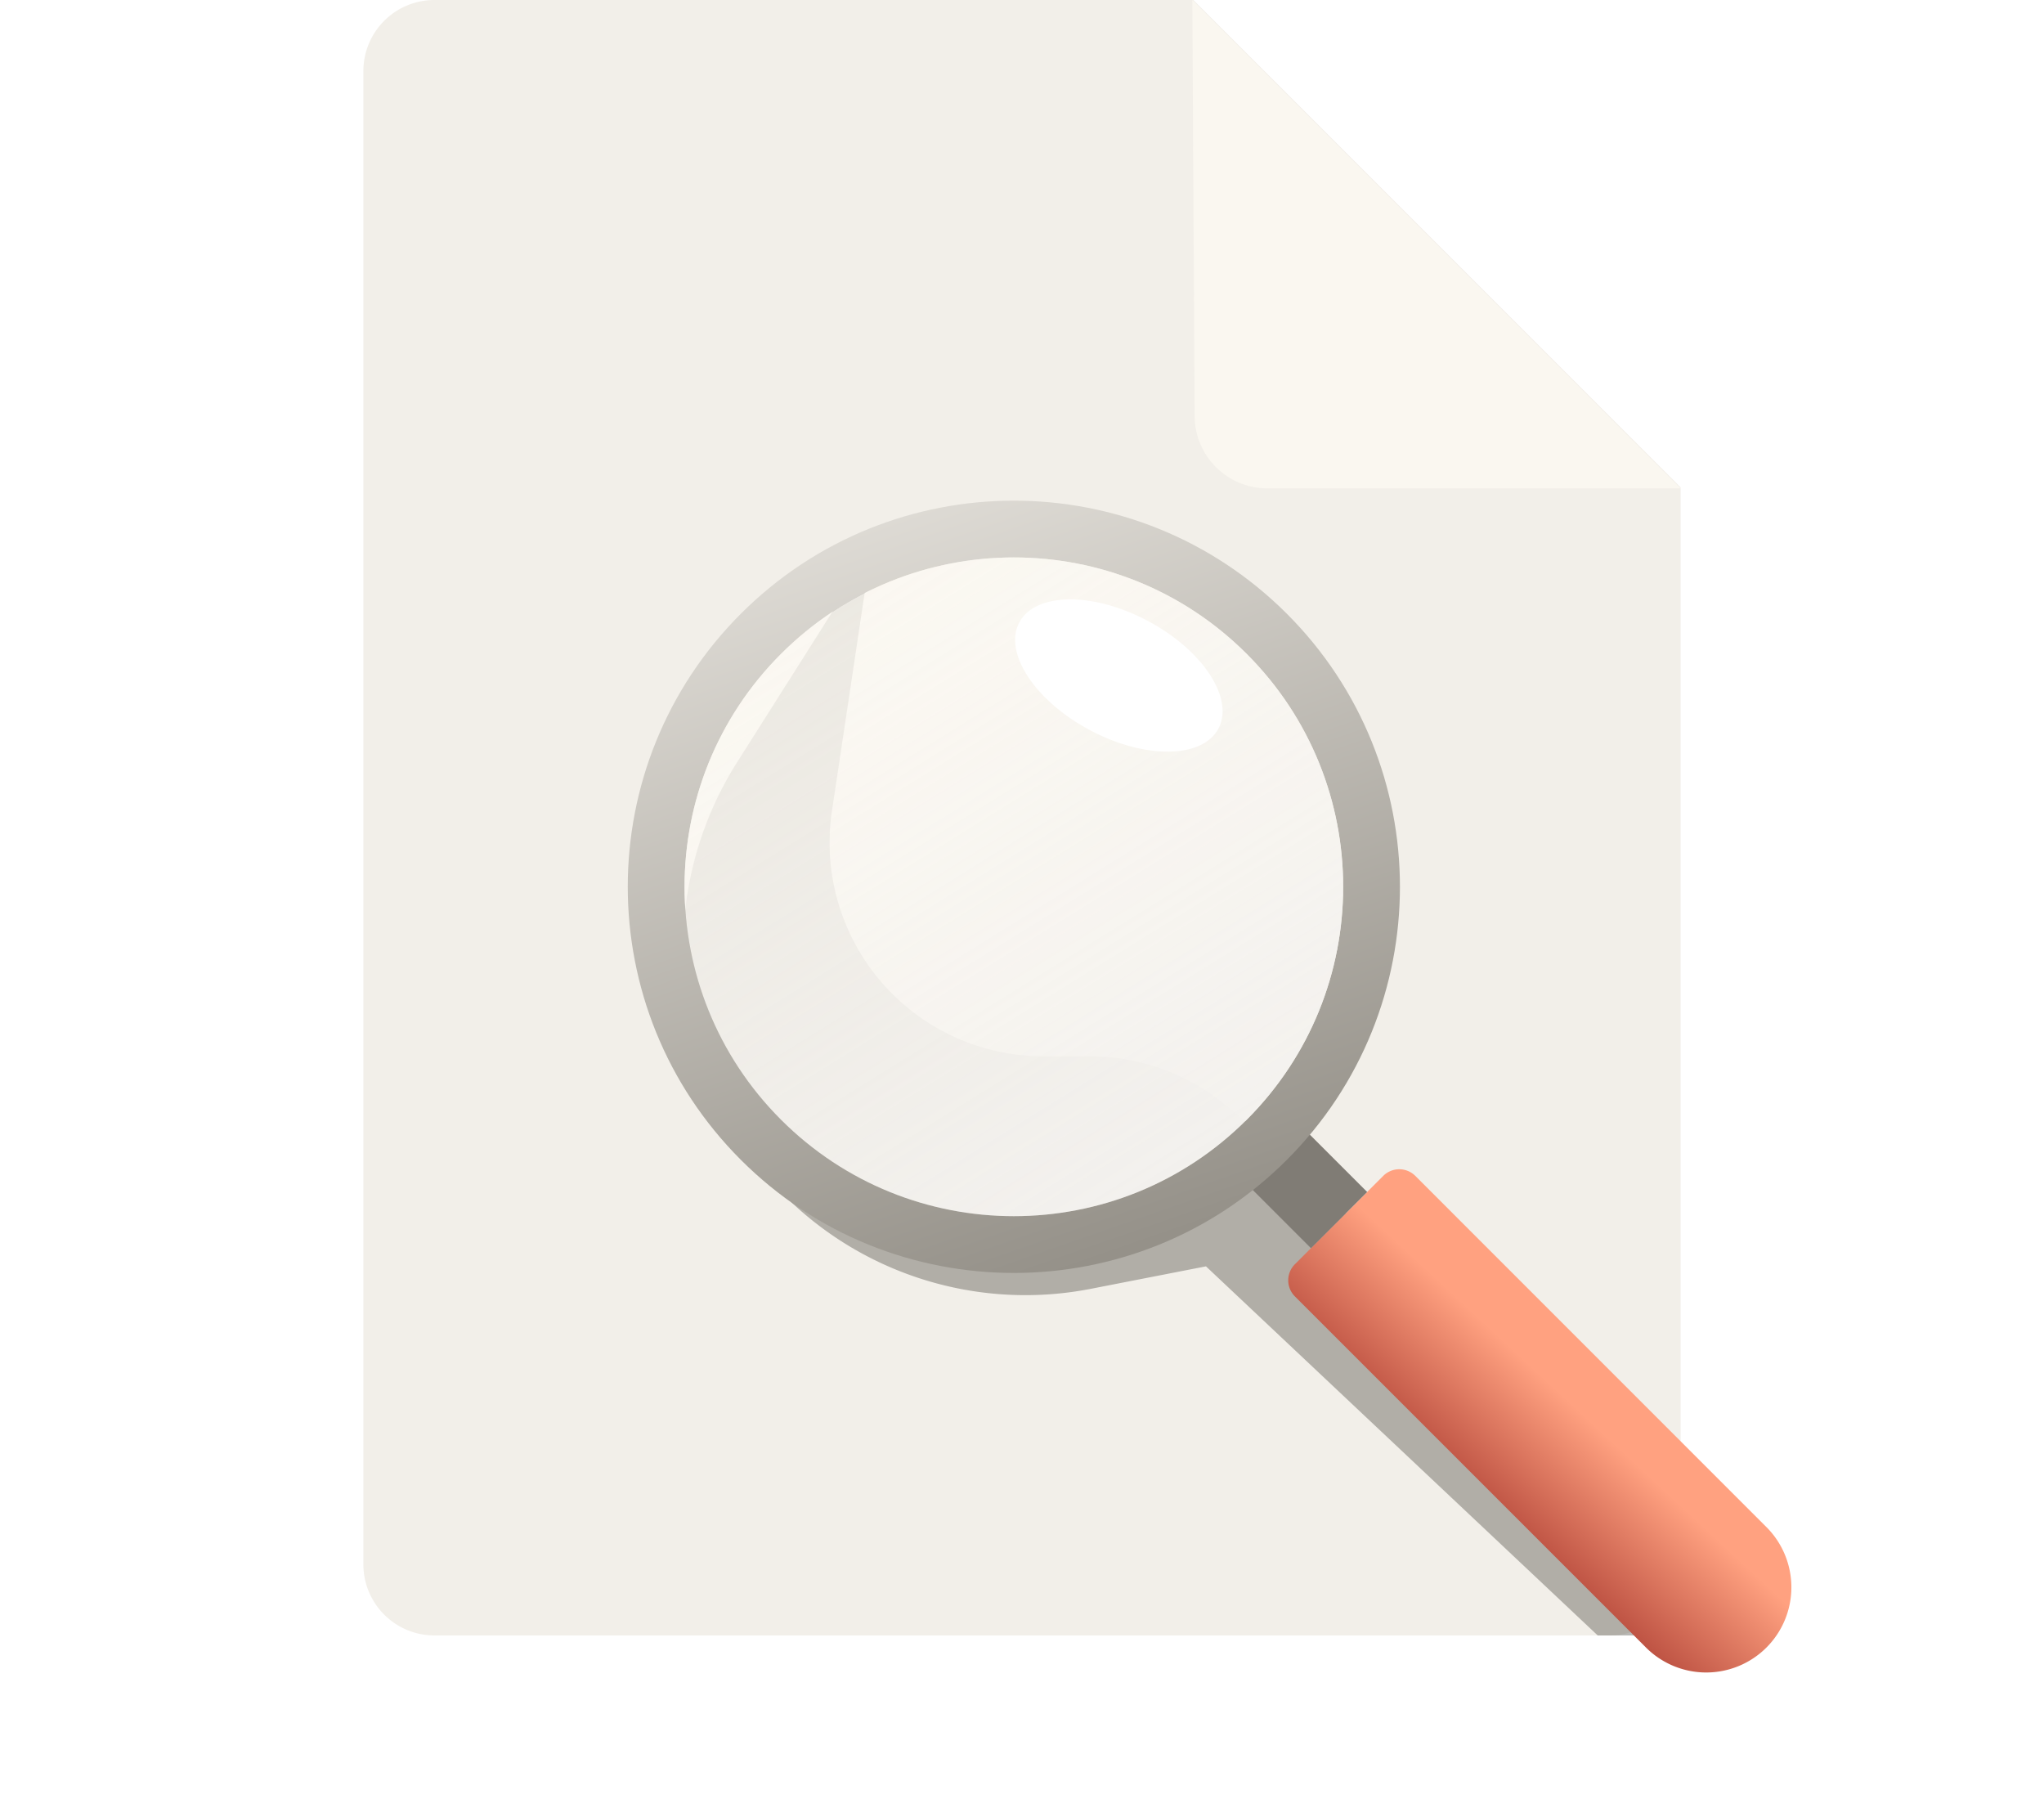 <svg xmlns="http://www.w3.org/2000/svg" width="180" height="160" fill="none" viewBox="0 0 180 160">
  <path fill="#F2EFE9" fill-rule="evenodd" d="M105.087-.001H38.259A6.259 6.259 0 0032 6.258V137.74a6.259 6.259 0 006.259 6.259H141.74A6.259 6.259 0 00148 137.74V42.912L105.087-.001z" clip-rule="evenodd"/>
  <path fill="#FAF7F0" d="M105 0l43 43-36.392-.001a6.403 6.403 0 01-6.408-6.398L105 0z"/>
  <g filter="url(#filter0_f_5741_18671)" opacity=".36">
    <path fill="#3D3A33" d="M96.055 113.48A30.055 30.055 0 0161.28 91.796l-.075-.276a30.705 30.705 0 013.71-24.411L76.7 48.5l-3.436 22.906A18.805 18.805 0 0091.861 93h4.083c4.368 0 8.599 1.518 11.971 4.295L111.2 100l16.5 15.5 20.5 28.5h-7.5l-34.5-32.5-10.145 1.98z"/>
  </g>
  <path fill="url(#paint0_linear_5741_18671)" d="M114.031 114.144a2 2 0 010-2.829l7.778-7.778a2 2 0 012.829 0l30.919 30.92a7.5 7.5 0 010 10.606 7.5 7.5 0 01-10.606 0l-30.92-30.919z"/>
  <path fill="#807C75" d="M107.669 102.124l4.95-4.95 7.778 7.778-4.95 4.95-7.778-7.778z"/>
  <path fill="url(#paint1_linear_5741_18671)" fill-rule="evenodd" d="M113.324 102.123c13.278-13.278 13.278-34.806 0-48.084-13.278-13.277-34.806-13.277-48.083 0-13.278 13.278-13.278 34.806 0 48.084 13.277 13.278 34.805 13.278 48.083 0zm-3.536-3.536c11.326-11.325 11.326-29.687 0-41.012-11.325-11.325-29.687-11.325-41.012 0s-11.325 29.687 0 41.012 29.687 11.325 41.012 0z" clip-rule="evenodd"/>
  <path fill="url(#paint2_linear_5741_18671)" d="M109.79 57.576c11.325 11.325 11.325 29.687 0 41.012s-29.687 11.325-41.012 0-11.325-29.687 0-41.012 29.687-11.325 41.012 0z"/>
  <path fill="#fff" d="M101.091 54.676c4.842 2.583 7.62 6.827 6.205 9.48-1.416 2.651-6.488 2.707-11.33.124-4.84-2.583-7.618-6.827-6.203-9.48 1.415-2.651 6.487-2.707 11.328-.124z"/>
  <defs>
    <linearGradient id="paint0_linear_5741_18671" x1="137.2" x2="122.611" y1="122.499" y2="138.203" gradientUnits="userSpaceOnUse">
      <stop stop-color="#FFA180"/>
      <stop offset="1" stop-color="#840D0D"/>
    </linearGradient>
    <linearGradient id="paint1_linear_5741_18671" x1="92.236" x2="68.2" y1="112.535" y2="43.499" gradientUnits="userSpaceOnUse">
      <stop stop-color="#959189"/>
      <stop offset="1" stop-color="#E3E0DA"/>
    </linearGradient>
    <linearGradient id="paint2_linear_5741_18671" x1="105.7" x2="70.147" y1="103.999" y2="46.722" gradientUnits="userSpaceOnUse">
      <stop stop-color="#F3F1EE"/>
      <stop offset="1" stop-color="#FFFCF5" stop-opacity=".74"/>
    </linearGradient>
    <filter id="filter0_f_5741_18671" width="118.051" height="125.5" x="45.149" y="33.5" color-interpolation-filters="sRGB" filterUnits="userSpaceOnUse">
      <feFlood flood-opacity="0" result="BackgroundImageFix"/>
      <feBlend in="SourceGraphic" in2="BackgroundImageFix" result="shape"/>
      <feGaussianBlur result="effect1_foregroundBlur_5741_18671" stdDeviation="7.5"/>
    </filter>
  </defs>
</svg>
